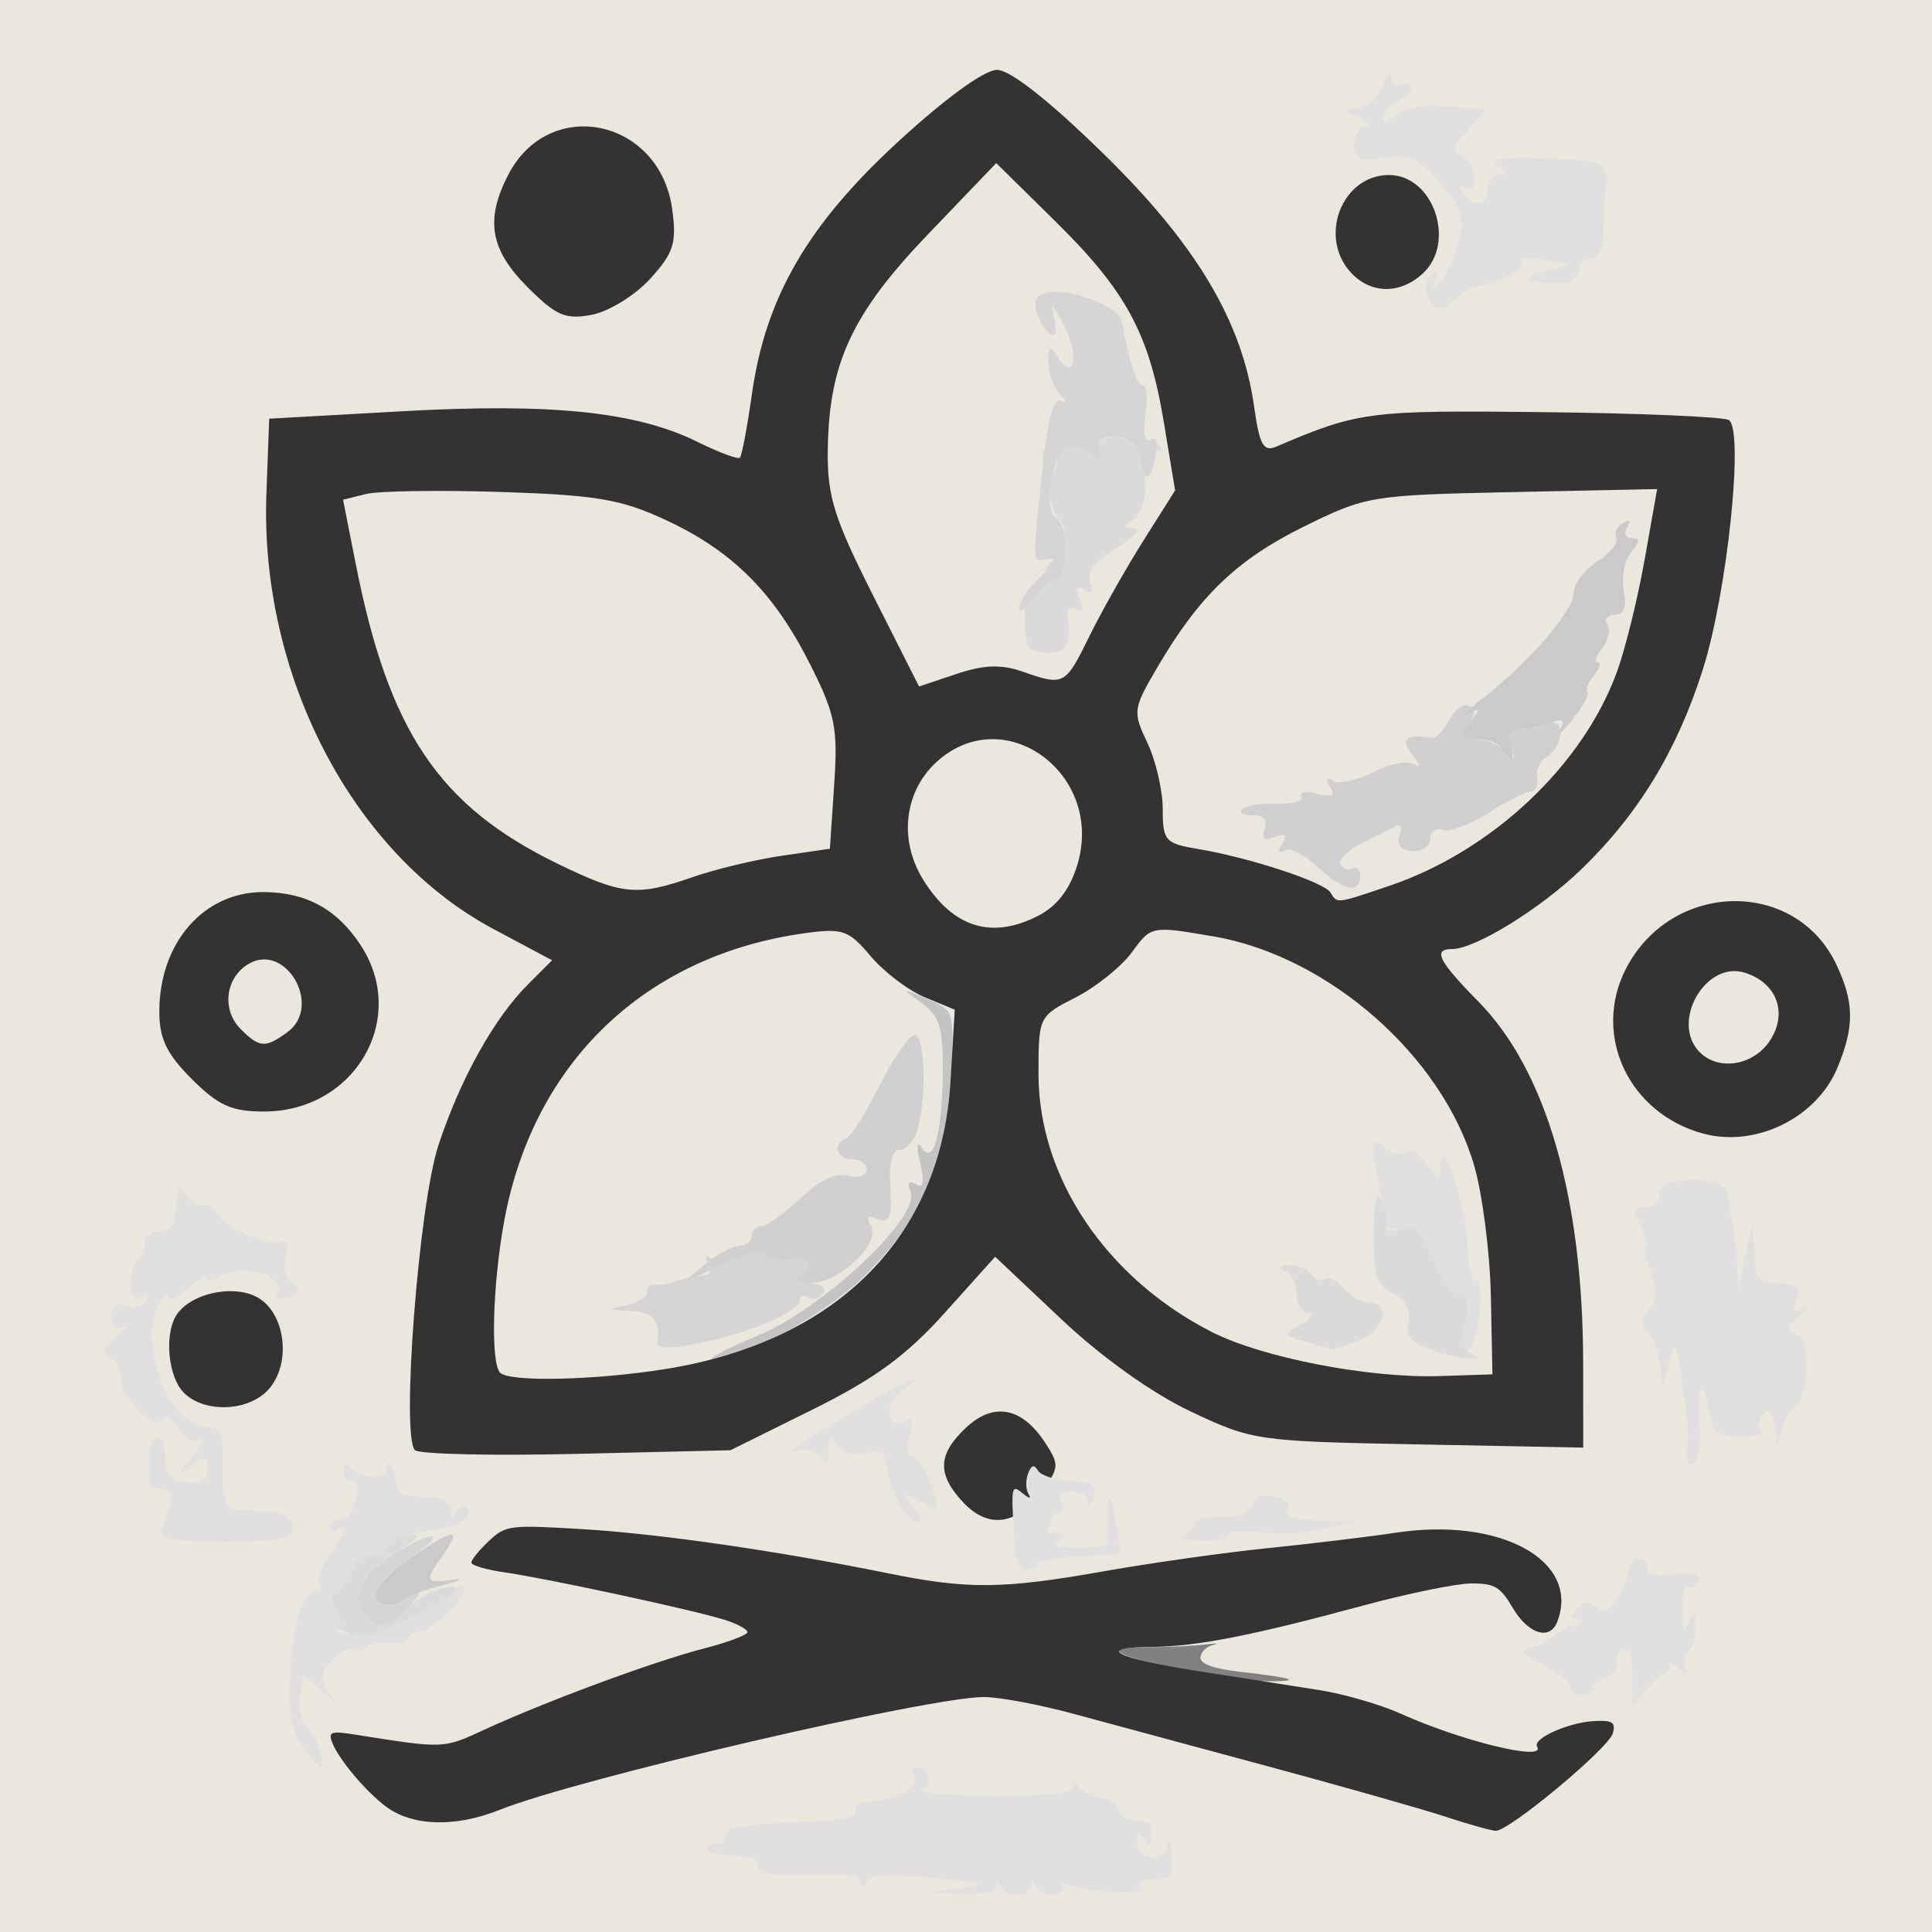 <?xml version="1.0" encoding="UTF-8" standalone="no"?>
<svg
   viewBox="0 0 74.37 74.37"
   version="1.1"
   id="svg2"
   sodipodi:docname="favicon.svg"
   inkscape:version="1.3.1 (91b66b0783, 2023-11-16)"
   xmlns:inkscape="http://www.inkscape.org/namespaces/inkscape"
   xmlns:sodipodi="http://sodipodi.sourceforge.net/DTD/sodipodi-0.dtd"
   xmlns="http://www.w3.org/2000/svg"
   xmlns:svg="http://www.w3.org/2000/svg">
  <defs
     id="defs2" />
  <sodipodi:namedview
     id="namedview2"
     pagecolor="#ffffff"
     bordercolor="#000000"
     borderopacity="0.25"
     inkscape:showpageshadow="2"
     inkscape:pageopacity="0.0"
     inkscape:pagecheckerboard="0"
     inkscape:deskcolor="#d1d1d1"
     inkscape:zoom="2.8284271"
     inkscape:cx="44.017397"
     inkscape:cy="33.941125"
     inkscape:window-width="1513"
     inkscape:window-height="1040"
     inkscape:window-x="255"
     inkscape:window-y="-18"
     inkscape:window-maximized="0"
     inkscape:current-layer="svg2" />
  <rect
     style="fill:#ece7dd;fill-opacity:1;stroke:none;stroke-width:2.438"
     id="rect4179"
     width="74.375"
     height="74.374"
     x="-0.002"
     y="-0.004" />
  <g
     id="g4186"
     transform="matrix(0.312,0,0,0.312,9.977,0.807)">
    <g
       id="g4172"
       transform="matrix(0.344,0,0,0.344,-147.463,121.281)">
      <path
         style="fill:#e0e0e0;fill-opacity:1"
         d="m 394.451,186.817 c 3.886,-9.985 3.737,-12.534 -0.744,-12.697 -2.356,-0.086 -4.284,-1.313 -4.284,-2.726 0,-1.414 0,-5.655 0,-9.426 0,-3.77 1.279,-6.855 2.843,-6.855 1.564,0 2.72,3.47 2.571,7.712 -0.194,5.493 1.947,8.027 7.44,8.807 5.39,0.766 7.712,-0.65 7.712,-4.704 0,-5.008 -0.819,-5.165 -5.998,-1.154 -4.528,3.507 -4.318,2.625 0.857,-3.597 3.77,-4.533 5.022,-7.173 2.781,-5.867 -2.26,1.318 -5.579,-0.315 -7.455,-3.667 -1.86,-3.323 -4.528,-4.894 -5.931,-3.492 -3.632,3.632 -15.102,-7.645 -15.102,-14.848 0,-3.321 -1.928,-6.761 -4.284,-7.644 -2.988,-1.12 -2.21,-3.357 2.571,-7.395 3.77,-3.184 4.927,-4.812 2.571,-3.619 -2.581,1.308 -4.284,-0.099 -4.284,-3.54 0,-3.612 1.849,-5.001 5.031,-3.779 2.767,1.062 6.09,0.217 7.385,-1.877 1.425,-2.306 0.792,-2.843 -1.604,-1.362 -4.421,2.733 -5.646,-8.837 -1.386,-13.097 1.414,-1.414 2.571,-4.37 2.571,-6.569 0,-2.199 2.314,-3.999 5.141,-3.999 2.828,0 5.334,-1.928 5.57,-4.284 1.29,-12.901 1.321,-12.962 4.222,-8.388 1.558,2.456 4.233,3.998 5.946,3.427 1.712,-0.571 3.815,0.505 4.673,2.39 2.332,5.126 17.958,12.474 22.677,10.663 2.692,-1.033 3.491,0.83 2.304,5.368 -1,3.822 0.076,8.119 2.389,9.549 3.106,1.92 2.74,3.163 -1.4,4.751 -3.084,1.183 -4.917,1.012 -4.075,-0.38 4.121,-6.808 -12.257,-11.924 -20.884,-6.523 -2.356,1.475 -4.284,1.581 -4.284,0.235 0,-1.346 -3.085,0.344 -6.855,3.756 -3.77,3.412 -6.902,4.808 -6.959,3.102 -0.057,-1.706 -1.497,-0.723 -3.199,2.184 -8.331,14.229 3.293,44.412 17.105,44.412 4.702,0 5.8,2.924 5.467,14.554 -0.268,9.374 1.108,14.711 3.868,14.995 2.356,0.243 8.14,0.634 12.853,0.87 5.141,0.257 8.569,2.485 8.569,5.57 0,4.088 -4.992,5.141 -24.359,5.141 -21.803,0 -24.114,-0.629 -22.025,-5.998 z m 262.865,-9.587 c -2.188,-4.801 -3.978,-10.827 -3.978,-13.389 0,-3.047 -2.493,-4.007 -7.206,-2.775 -4.222,1.104 -8.458,-0.093 -10.23,-2.891 -2.337,-3.691 -3.048,-3.219 -3.129,2.079 -0.074,4.864 -0.916,5.577 -2.897,2.455 -1.626,-2.563 -5.541,-3.474 -9.373,-2.181 -3.62,1.221 4.001,-4.125 16.935,-11.88 23.138,-13.873 33.57,-18.543 21.173,-9.478 -6.426,4.699 -4.375,14.484 2.186,10.429 2.273,-1.405 2.723,0.431 1.246,5.085 -1.272,4.006 -1.004,7.284 0.595,7.284 1.599,0 4.645,4.605 6.77,10.234 3.716,9.845 3.582,10.084 -3.533,6.294 -6.677,-3.557 -6.939,-3.386 -2.692,1.762 2.587,3.136 3.22,5.702 1.407,5.702 -1.813,0 -5.087,-3.928 -7.275,-8.73 z m 283.525,-13.834 c -0.223,-1.728 -0.121,-4.606 0.228,-6.396 0.348,-1.79 -0.524,-11.044 -1.938,-20.565 -2.39,-16.09 -2.74,-16.586 -4.963,-7.029 -2.243,9.643 -2.417,9.739 -2.797,1.542 -0.223,-4.807 -2.191,-10.526 -4.373,-12.708 -3.005,-3.005 -2.987,-5.149 0.074,-8.837 2.863,-3.45 3.045,-7.489 0.625,-13.855 -1.879,-4.942 -2.629,-8.986 -1.667,-8.986 0.962,0 0.099,-3.085 -1.919,-6.855 -2.928,-5.471 -2.607,-6.855 1.593,-6.855 2.894,0 5.262,-2.159 5.262,-4.798 0,-6.631 23.829,-6.631 24.421,0 0.236,2.639 0.814,6.341 1.285,8.226 0.471,1.885 1.253,8.44 1.736,14.567 l 0.88,11.139 2.525,-11.996 2.525,-11.996 0.451,11.139 c 0.382,9.437 1.744,11.139 8.912,11.139 6.484,0 7.95,1.333 6.272,5.703 -1.601,4.173 -0.882,5.024 2.678,3.173 2.677,-1.392 2.122,-0.285 -1.232,2.46 -4.933,4.036 -5.177,5.344 -1.275,6.841 5.242,2.012 4.602,22.763 -0.808,26.183 -1.662,1.05 -3.792,4.995 -4.734,8.765 -1.522,6.09 -1.757,5.972 -2.11,-1.059 -0.222,-4.418 -1.937,-6.963 -3.881,-5.761 -1.916,1.184 -2.596,3.589 -1.511,5.343 1.085,1.755 -1.204,3.191 -5.085,3.191 -10.348,0 -11.932,-1.014 -13.053,-8.361 -1.881,-12.328 -4.935,-10.601 -3.851,2.179 0.591,6.968 -0.036,13.78 -1.394,15.138 -1.358,1.358 -2.651,1.055 -2.875,-0.673 z m -79.626,-49.413 c 1.352,-6.762 0.676,-10.282 -1.974,-10.282 -2.217,0 -6.352,-5.556 -9.189,-12.346 -3.769,-9.021 -6.799,-11.917 -11.25,-10.753 -3.35,0.876 -6.236,-0.123 -6.411,-2.221 -0.176,-2.098 -1.46,-9.984 -2.855,-17.524 -2.214,-11.977 -1.881,-13.172 2.634,-9.455 2.843,2.34 6.31,3.114 7.705,1.719 1.395,-1.395 4.723,0.456 7.396,4.112 4.81,6.578 4.864,6.578 5.122,-0.005 0.458,-11.686 9.482,16.413 9.761,30.394 0.143,7.18 1.446,12.323 2.894,11.428 1.449,-0.895 2.058,4.412 1.354,11.794 -0.704,7.382 -2.622,13.422 -4.262,13.422 -1.64,0 -2.056,-4.627 -0.925,-10.282 z m -13.708,-368.344 c -1.062,-2.767 -0.217,-6.09 1.877,-7.385 2.494,-1.542 2.86,-0.693 1.061,2.461 -2.018,3.538 -1.688,3.844 1.244,1.155 2.195,-2.012 5.356,-8.42 7.024,-14.239 2.577,-8.984 1.636,-12.255 -6.232,-21.68 -7.749,-9.282 -11.062,-10.836 -20.232,-9.49 -8.921,1.309 -10.965,0.442 -10.965,-4.652 0,-3.444 1.928,-6.37 4.284,-6.502 2.356,-0.132 1.2,-1.566 -2.571,-3.187 -6.004,-2.58 -6.097,-2.976 -0.746,-3.187 3.36,-0.133 7.503,-3.711 9.208,-7.953 1.705,-4.242 3.198,-5.693 3.317,-3.225 0.119,2.468 1.76,3.533 3.645,2.368 1.885,-1.165 3.427,-0.65 3.427,1.145 0,1.795 -2.314,4.151 -5.141,5.236 -2.828,1.085 -5.141,3.674 -5.141,5.753 0,2.321 1.8,1.98 4.665,-0.885 2.943,-2.943 9.834,-4.172 18.666,-3.33 l 14.001,1.335 -6.786,7.284 c -5.031,5.4 -5.648,7.749 -2.385,9.083 2.42,0.99 4.612,4.482 4.871,7.761 0.263,3.336 -1.102,4.99 -3.1,3.755 -2.074,-1.282 -2.545,-0.548 -1.124,1.751 3.475,5.623 8.896,4.902 8.896,-1.184 0,-2.828 1.928,-5.165 4.284,-5.194 2.846,-0.035 2.559,-1.148 -0.857,-3.317 -3.504,-2.225 1.926,-3.026 17.049,-2.518 20.635,0.694 22.163,1.286 21.803,8.458 -0.213,4.242 -0.559,12.339 -0.768,17.994 -0.224,6.056 -2.078,9.93 -4.509,9.426 -2.271,-0.471 -4.199,1.414 -4.284,4.189 -0.093,3.02 -3.252,4.893 -7.868,4.665 -12.372,-0.611 -13.425,-1.662 -4.284,-4.279 l 8.569,-2.454 -9.322,-1.851 c -5.127,-1.018 -8.606,-0.693 -7.732,0.722 1.57,2.54 -5.896,6.849 -15.099,8.713 -2.603,0.527 -6.382,2.608 -8.397,4.624 -5.003,5.003 -8.057,4.6 -10.346,-1.366 z"
         id="path4179" />
      <path
         style="fill:#dbdbdb;fill-opacity:1"
         d="m 848.212,123.831 c -6.506,-2.385 -8.59,-5.125 -7.389,-9.718 1.081,-4.133 -0.868,-7.757 -5.505,-10.239 -5.934,-3.176 -7.136,-6.939 -6.937,-21.715 0.17,-12.594 1.056,-15.849 2.999,-11.019 1.517,3.77 2.177,7.868 1.468,9.106 -0.709,1.238 1.711,1.466 5.378,0.507 5.148,-1.346 7.843,1.07 11.826,10.602 2.837,6.79 6.972,12.346 9.189,12.346 2.629,0 3.332,3.492 2.023,10.041 -1.265,6.327 -0.473,10.664 2.142,11.726 7.967,3.233 -6.018,1.726 -15.194,-1.637 z m -44.064,-2.655 c -8.294,-2.33 -8.349,-2.535 -1.714,-6.409 3.77,-2.201 4.927,-4.049 2.571,-4.106 -2.356,-0.057 -4.284,-3.06 -4.284,-6.674 0,-3.613 -1.928,-7.347 -4.284,-8.298 -2.638,-1.064 -2.057,-1.833 1.511,-1.999 3.188,-0.149 6.765,1.297 7.949,3.213 1.184,1.916 3.414,2.704 4.955,1.751 1.541,-0.953 4.708,0.565 7.038,3.372 2.33,2.807 6.36,5.103 8.957,5.103 8.166,0 5.127,10.298 -4.07,13.795 -4.836,1.838 -9.077,3.189 -9.426,3.001 -0.349,-0.188 -4.49,-1.425 -9.202,-2.749 z m -99.932,-249.686 c -1.972,-9.467 -0.867,-20.831 1.975,-20.319 1.865,0.336 3.461,-1.189 3.546,-3.388 0.086,-2.199 1.56,-5.284 3.276,-6.855 1.795,-1.643 2.135,-1.137 0.801,1.191 -1.276,2.226 -1.072,4.819 0.453,5.761 3.799,2.348 5.152,-19.068 1.361,-21.541 -1.668,-1.088 -3.99,-8.147 -5.16,-15.688 -1.476,-9.515 -1.177,-11.612 0.978,-6.855 2.487,5.49 3.154,5.721 3.347,1.16 0.246,-5.808 5.439,-6.501 13.055,-1.743 2.818,1.761 3.621,1.026 2.389,-2.185 -1.36,-3.545 0.873,-4.727 8.36,-4.425 5.619,0.227 11.484,1.68 13.035,3.231 1.55,1.55 0.505,2.305 -2.322,1.677 -3.176,-0.706 -4.628,0.823 -3.8,3.999 2.403,9.207 0.81,18.174 -3.74,21.061 -3.484,2.21 -3.335,2.841 0.685,2.892 2.828,0.036 -0.012,3.207 -6.311,7.047 -7.538,4.595 -10.773,8.752 -9.465,12.161 1.287,3.354 0.588,4.314 -1.983,2.725 -2.676,-1.654 -3.235,-0.536 -1.714,3.427 1.419,3.697 0.913,5.051 -1.361,3.646 -1.99,-1.23 -3.332,-0.153 -2.982,2.393 1.352,9.852 -0.43,13.197 -7.032,13.197 -3.77,0 -7.096,-1.157 -7.39,-2.571 z"
         id="path4178" />
      <path
         style="fill:#d5d5d5;fill-opacity:1"
         d="m 571.43,121.86 c 1.37,-8.133 -1.303,-11.352 -9.776,-11.772 -8.081,-0.4 -8.326,-0.679 -1.714,-1.952 4.242,-0.817 7.712,-2.92 7.712,-4.674 0,-1.754 1.157,-3.006 2.571,-2.783 1.414,0.223 3.727,0.03 5.141,-0.428 4.333,-1.406 9.249,-2.527 13.055,-2.976 1.996,-0.236 2.529,-2.209 1.184,-4.385 -1.499,-2.426 -0.942,-3.028 1.441,-1.555 2.137,1.321 6.909,0.784 10.604,-1.193 4.124,-2.207 7.488,-2.35 8.712,-0.369 1.097,1.774 5.046,2.638 8.777,1.92 7.423,-1.429 9.387,3.533 2.499,6.313 -2.356,0.951 -0.723,1.851 3.63,1.999 4.44,0.152 6.969,1.8 5.761,3.754 -1.184,1.916 -3.589,2.596 -5.343,1.511 -1.755,-1.085 -3.191,-0.506 -3.191,1.286 0,1.792 -5.784,5.531 -12.853,8.31 -16.421,6.455 -38.808,10.554 -38.208,6.997 z M 701.323,-142.182 c 0,-2.231 3.47,-7.315 7.712,-11.297 4.934,-4.633 5.86,-6.841 2.571,-6.132 -5.851,1.262 -5.749,2.901 -2.017,-32.265 1.923,-18.125 4.044,-25.831 6.7,-24.346 2.257,1.262 2.09,0.237 -0.399,-2.443 -2.356,-2.539 -4.261,-7.778 -4.232,-11.642 0.042,-5.668 0.669,-6.051 3.241,-1.984 6.073,9.603 8.175,-0.018 2.419,-11.074 -3.993,-7.671 -5.127,-8.587 -3.666,-2.964 1.289,4.963 0.795,7.325 -1.266,6.051 -1.86,-1.149 -4.111,-4.881 -5.003,-8.292 -1.185,-4.533 0.474,-6.376 6.167,-6.847 8.188,-0.678 23.758,5.947 24.513,10.43 2.278,13.527 5.381,23.078 7.496,23.078 1.409,0 1.85,4.846 0.981,10.769 -0.968,6.594 -0.265,9.956 1.812,8.672 2.038,-1.26 2.736,1.341 1.747,6.512 -1.801,9.42 -4.212,9.083 -5.658,-0.791 -0.556,-3.793 -3.948,-6.471 -8.502,-6.71 -5.221,-0.274 -6.998,1.113 -5.712,4.462 1.24,3.232 0.443,3.972 -2.38,2.208 -8.927,-5.577 -12.699,-3.517 -14.884,8.13 -1.448,7.72 -0.831,12.938 1.718,14.513 2.188,1.353 3.614,7.246 3.168,13.097 -0.446,5.851 -1.927,9.948 -3.293,9.104 -1.365,-0.844 -4.901,1.92 -7.858,6.141 -2.957,4.221 -5.376,5.849 -5.376,3.618 z"
         id="path4177" />
      <path
         style="fill:#d0d0d0;fill-opacity:1"
         d="m 588.217,93.688 c 4.713,-3.835 10.497,-7.007 12.853,-7.049 2.356,-0.042 4.284,-1.619 4.284,-3.504 0,-1.885 1.556,-3.427 3.459,-3.427 1.902,0 8.133,-4.467 13.845,-9.926 6.788,-6.487 12.715,-9.317 17.106,-8.169 3.712,0.971 6.719,0.044 6.719,-2.07 0,-2.105 -2.314,-3.827 -5.141,-3.827 -5.51,0 -7.111,-5.531 -2.151,-7.426 1.645,-0.628 7.069,-9.24 12.054,-19.137 4.985,-9.897 10.58,-17.994 12.433,-17.994 3.706,0 4.475,21.234 1.209,33.418 -1.137,4.242 -4.001,7.712 -6.365,7.712 -2.853,0 -4.026,4.516 -3.488,13.426 0.654,10.832 -0.202,13.037 -4.433,11.414 -3.577,-1.373 -4.406,-0.657 -2.608,2.252 3.971,6.425 -11.387,20.943 -21.816,20.623 -4.855,-0.149 -6.9,-1.049 -4.544,-1.999 6.888,-2.779 4.924,-7.742 -2.499,-6.313 -3.731,0.718 -7.67,-0.13 -8.755,-1.885 -1.107,-1.791 -8.28,-0.111 -16.353,3.832 -14.368,7.018 -14.373,7.018 -5.812,0.051 z M 807.976,-49.474 c -4.492,-4.267 -9.743,-6.784 -11.669,-5.594 -2.167,1.339 -2.432,0.434 -0.696,-2.376 2.019,-3.267 1.256,-3.945 -2.723,-2.418 -3.882,1.49 -4.961,0.642 -3.623,-2.845 1.223,-3.187 -0.273,-4.967 -4.173,-4.967 -3.344,0 -5.073,-1.007 -3.842,-2.237 1.23,-1.23 6.913,-2.104 12.629,-1.941 5.716,0.163 9.591,-1.001 8.612,-2.585 -0.979,-1.584 1.548,-2.01 5.615,-0.946 5.51,1.441 6.687,0.787 4.616,-2.563 -1.815,-2.937 -1.442,-3.67 1.077,-2.114 2.121,1.311 8.574,-0.056 14.34,-3.038 5.766,-2.982 12.366,-4.291 14.667,-2.91 2.654,1.593 2.463,0.391 -0.52,-3.287 -4.631,-5.71 -2.37,-7.676 7.172,-6.239 1.358,0.204 4.134,-2.741 6.17,-6.545 2.036,-3.804 5.242,-5.965 7.124,-4.802 2.207,1.364 1.997,3.832 -0.592,6.951 -3.218,3.878 -2.708,4.836 2.576,4.836 3.624,0 8.531,1.928 10.905,4.284 3.461,3.435 3.863,3.096 2.033,-1.714 -1.557,-4.089 -0.619,-5.998 2.944,-5.998 2.875,0 7.548,-0.891 10.385,-1.979 6.284,-2.411 5.643,8.051 -0.734,11.993 -2.323,1.436 -3.757,4.713 -3.186,7.282 0.571,2.569 -0.505,4.815 -2.39,4.99 -1.885,0.175 -8.826,3.719 -15.424,7.874 -6.598,4.156 -13.924,6.83 -16.281,5.943 -2.356,-0.887 -4.284,0.556 -4.284,3.208 0,2.651 -2.915,4.601 -6.478,4.333 -4.177,-0.315 -5.796,-2.265 -4.559,-5.49 1.056,-2.751 0.501,-4.291 -1.233,-3.422 -1.734,0.869 -7.342,3.668 -12.462,6.22 -5.12,2.552 -8.483,5.974 -7.475,7.606 1.008,1.632 3.012,2.238 4.453,1.348 1.441,-0.89 2.619,0.37 2.619,2.8 0,6.582 -6.391,5.083 -15.594,-3.659 z"
         id="path4176" />
      <path
         style="fill:#cacaca;fill-opacity:1"
         d="m 874.411,-91.666 c -1.165,-1.885 -5.301,-3.427 -9.191,-3.427 -6.212,0 -6.5,-0.706 -2.368,-5.799 4.048,-4.991 3.987,-5.446 -0.437,-3.269 -2.828,1.392 -0.594,-1.011 4.963,-5.34 16.709,-13.015 32.706,-31.485 32.723,-37.782 0.009,-3.255 3.859,-8.437 8.556,-11.514 4.697,-3.077 7.756,-6.862 6.799,-8.411 -0.957,-1.549 0.066,-3.932 2.273,-5.296 2.506,-1.549 3.095,-0.994 1.567,1.477 -1.345,2.176 -0.623,3.957 1.604,3.957 3.025,0 2.974,1.296 -0.201,5.122 -2.338,2.817 -3.512,8.986 -2.609,13.71 1.129,5.906 0.121,8.588 -3.226,8.588 -2.678,0 -3.873,1.61 -2.657,3.578 1.216,1.968 0.347,5.824 -1.931,8.569 -2.278,2.745 -2.993,4.991 -1.589,4.991 1.404,0 0.835,2.07 -1.264,4.6 -2.1,2.53 -3.165,5.252 -2.368,6.049 0.797,0.797 -1.663,5.282 -5.468,9.967 -3.805,4.685 -5.76,6.327 -4.345,3.651 1.916,-3.624 1.045,-4.28 -3.41,-2.571 -3.291,1.263 -8.336,2.296 -11.211,2.296 -3.239,0 -4.477,1.956 -3.255,5.141 2.226,5.801 0.273,6.934 -2.953,1.714 z"
         id="path4175" />
      <path
         style="fill:#c4c4c4;fill-opacity:1"
         d="m 607.068,119.128 c 23.526,-9.612 58.723,-42.532 55.224,-51.651 -1.295,-3.374 -0.624,-4.4 1.869,-2.859 2.738,1.692 3.203,-0.536 1.57,-7.534 -1.456,-6.241 -1.181,-8.235 0.738,-5.363 4.175,6.248 7.327,-6.127 7.388,-29.005 0.038,-14.334 -1.376,-18.596 -7.665,-23.108 -7.529,-5.401 -7.48,-5.434 2.112,-1.4 9.798,4.121 9.82,4.198 8.28,29.963 -1.806,30.222 -9.849,48.424 -30.535,69.111 -13.418,13.418 -43.902,30.394 -54.404,30.296 -2.828,-0.026 4.113,-3.829 15.424,-8.45 z"
         id="path4174" />
      <path
         style="fill:#333333;fill-opacity:1"
         d="m 681.076,178.656 c -9.352,-10.038 -9.058,-17.149 1.105,-26.696 9.869,-9.271 20.012,-7.365 28.325,5.323 5.224,7.973 5.143,9.082 -1.292,17.734 -8.913,11.984 -19.133,13.305 -28.139,3.639 z M 484.513,160.01 c -4.987,-5.11 1.402,-87.915 8.434,-109.304 7.809,-23.754 19.939,-45.541 32.16,-57.762 l 8.617,-8.617 -20.953,-11.168 C 462.225,-53.783 428.811,-117.862 431.262,-183.154 l 1.005,-26.76 47.985,-2.681 c 53.311,-2.978 83.78,0.191 105.595,10.984 7.696,3.808 14.557,6.359 15.246,5.67 0.689,-0.689 2.622,-10.94 4.296,-22.779 4.898,-34.649 19.928,-60.624 52.34,-90.447 16.988,-15.632 31.037,-25.85 35.541,-25.85 4.74,0 18.599,10.902 38.125,29.99 33.484,32.734 49.875,60.285 54.16,91.034 1.879,13.483 3.314,16.052 7.876,14.105 29.598,-12.633 33.099,-13.085 95.94,-12.374 34.618,0.392 64.492,1.67 66.386,2.84 5.549,3.43 -0.524,61.756 -9.314,89.458 -9.235,29.103 -23.079,51.869 -43.578,71.666 -14.649,14.146 -38.101,28.609 -46.394,28.609 -7,0 -4.838,4.29 9.503,18.851 24.292,24.667 37.498,70.271 37.548,129.67 l 0.026,30.274 -59.124,-1.14 c -58.036,-1.119 -59.541,-1.337 -81.753,-11.862 -13.868,-6.571 -31.807,-19.381 -46.337,-33.087 L 692.624,90.653 674.531,110.802 c -13.783,15.349 -25.091,23.617 -47.467,34.704 l -29.374,14.555 -55.292,1.303 c -30.411,0.717 -56.459,0.107 -57.885,-1.355 z m 89.994,-29.095 c 61.46,-9.88 98.774,-47.489 102.085,-102.891 l 1.552,-25.979 -10.758,-4.456 c -5.917,-2.451 -14.652,-9.084 -19.411,-14.739 -7.842,-9.32 -10.038,-10.093 -23.443,-8.255 -57.268,7.849 -97.491,46.284 -107.972,103.173 -4.189,22.735 -4.948,51.01 -1.462,54.496 3.411,3.411 34.144,2.713 59.41,-1.348 z m 295.915,-26.178 c -0.309,-15.454 -3.013,-36.529 -6.008,-46.833 -11.385,-39.164 -52.232,-75.07 -93.428,-82.126 -22.334,-3.826 -22.387,-3.815 -29.255,5.613 -3.784,5.195 -12.882,12.507 -20.216,16.249 -13.274,6.772 -13.336,6.9 -13.336,27.511 0,37.05 24.252,73.158 62.107,92.47 18.124,9.246 56.496,16.67 81.848,15.835 l 18.851,-0.621 z m -162.205,-136.441 c 6.691,-3.46 11.284,-9.511 13.934,-18.358 9.618,-32.102 -25.583,-58.435 -49.886,-37.319 -12.239,10.634 -14.457,28.414 -5.359,42.962 10.706,17.12 24.552,21.381 41.311,12.715 z m 125.801,-10.671 c 36.927,-12.497 69.648,-43.382 81.787,-77.199 2.948,-8.214 7.361,-26.221 9.806,-40.018 l 4.446,-25.084 -51.913,1.092 c -50.701,1.066 -52.443,1.353 -74.658,12.301 -24.059,11.857 -37.632,24.864 -52.602,50.41 -8.845,15.093 -8.968,16.013 -3.652,27.217 3.027,6.378 5.503,17.077 5.503,23.776 0,11.406 0.816,12.317 12.853,14.334 18.361,3.077 44.991,11.837 47.29,15.556 2.508,4.059 1.896,4.128 21.14,-2.385 z m -249.862,-3.129 c 8.135,-2.834 22.534,-6.281 31.996,-7.662 l 17.205,-2.51 1.539,-23 c 1.367,-20.421 0.392,-25.273 -8.692,-43.268 -12.974,-25.701 -27.812,-40.521 -51.678,-51.615 -16.088,-7.478 -24.819,-8.964 -59.183,-10.072 -22.171,-0.715 -43.973,-0.381 -48.45,0.743 l -8.139,2.043 4.575,23.169 c 11.833,59.925 29.815,86.633 72.24,107.299 23.275,11.338 28.516,11.863 48.585,4.873 z m 118.186,-73.739 c 15.033,5.24 15.376,5.06 24.112,-12.695 4.406,-8.954 13.119,-24.372 19.364,-34.262 l 11.354,-17.982 -4.013,-24.301 c -5.277,-31.953 -13.482,-47.158 -39.012,-72.295 l -21.126,-20.801 -24.446,25.497 c -27.421,28.6 -35.685,46.497 -35.979,77.918 -0.152,16.198 2.32,24.046 16.281,51.698 l 16.46,32.6 13.361,-4.482 c 9.844,-3.302 16.069,-3.538 23.647,-0.896 z m -300.679,258.688 c -5.642,-5.642 -7.116,-20.862 -2.693,-27.817 4.834,-7.602 19.653,-11.091 28.492,-6.709 10.558,5.234 13.083,23.909 4.513,33.378 -7.168,7.921 -22.942,8.518 -30.312,1.148 z M 946.531,46.481 c -26.736,-7.271 -39.898,-35.462 -27.631,-59.182 16.316,-31.552 60.734,-32.423 75.418,-1.479 6.467,13.629 6.547,22.326 0.342,37.178 -7.489,17.924 -29.348,28.59 -48.128,23.483 z m 24.014,-33.379 c 6.452,-9.846 2.453,-20.672 -8.975,-24.299 -14.216,-4.512 -26.91,17.825 -16.21,28.525 6.83,6.83 19.314,4.735 25.185,-4.226 z M 404.504,26.925 C 395.508,17.929 392.85,12.419 392.85,2.762 c 0,-24.796 16.058,-43.111 37.608,-42.895 15.226,0.153 26.081,6.11 34.553,18.961 17.38,26.365 -1.998,59.75 -34.681,59.75 -11.549,0 -16.331,-2.158 -25.827,-11.653 z m 34.288,-16.815 c 12.852,-9.398 -0.81,-32.707 -14.237,-24.29 -8.095,5.074 -9.318,16.388 -2.508,23.198 6.735,6.735 8.841,6.872 16.745,1.092 z m 86.088,-267.251 c -13.381,-13.381 -15.222,-24.131 -6.891,-40.242 14.756,-28.535 54.46,-20.139 58.83,12.441 1.625,12.114 0.521,15.577 -7.924,24.852 -5.396,5.927 -14.792,11.731 -20.88,12.896 -9.5,1.819 -12.778,0.409 -23.135,-9.948 z m 295.223,-5.311 c -11.674,-12.899 -2.996,-34.862 13.774,-34.862 16.033,0 24.264,24.347 11.988,35.457 -8.223,7.442 -18.708,7.199 -25.762,-0.596 z"
         id="path4173" />
    </g>
    <g
       id="g4180"
       transform="matrix(0.763,0,0,0.763,-219.739,426.275)">
      <g
         id="g4185"
         transform="matrix(0.334,0,0,0.334,219.186,-240.821)">
        <path
           style="fill:#e0e0e0;fill-opacity:1"
           d="m 545.201,-47.661 c 14.505,-2.05 13.714,-2.349 -13.265,-5.02 -22.857,-2.263 -29.291,-1.889 -31.652,1.838 -2.371,3.743 -2.974,3.775 -3.016,0.163 -0.039,-3.389 -6.245,-4.313 -24.902,-3.708 -19.544,0.634 -24.849,-0.232 -24.849,-4.054 0,-3.284 -4.172,-4.948 -12.86,-5.131 -7.073,-0.149 -12.517,-1.691 -12.097,-3.427 0.419,-1.736 2.76,-2.698 5.202,-2.137 2.442,0.561 4.03,-0.911 3.529,-3.272 -0.501,-2.36 2.559,-4.554 6.801,-4.875 4.242,-0.321 8.097,-0.849 8.569,-1.172 0.471,-0.323 11.653,-0.929 24.849,-1.347 16.872,-0.534 23.738,-2.013 23.135,-4.982 -0.471,-2.323 1.071,-4.338 3.427,-4.478 17.722,-1.054 28.614,-7.364 24.421,-14.148 -0.929,-1.504 -0.147,-2.734 1.738,-2.734 5.937,0 8.347,7.489 3.414,10.613 -2.855,1.808 10.53,3.013 33.836,3.044 28.563,0.039 38.573,-1.058 38.612,-4.232 0.041,-3.354 0.632,-3.373 2.719,-0.087 1.467,2.309 6.456,4.776 11.087,5.483 4.631,0.707 8.42,3.445 8.42,6.085 0,2.692 3.386,4.8 7.712,4.8 4.242,0 7.712,1.157 7.712,2.571 0,10.397 -0.274,10.877 -3.427,5.998 -2.743,-4.244 -3.332,-3.923 -3.375,1.841 -0.065,8.665 12.563,10.559 14.766,2.214 1.074,-4.066 1.641,-3.492 1.921,1.942 0.736,14.284 1.766,13.051 -11.801,14.138 -2.939,0.236 -4.313,2.096 -3.053,4.134 2.326,3.763 -30.902,1.235 -37.547,-2.856 -1.705,-1.05 -2,-0.128 -0.655,2.048 1.533,2.481 -0.08,3.957 -4.326,3.957 -3.724,0 -7.55,-1.928 -8.5,-4.284 -1.383,-3.427 -1.783,-3.427 -1.999,0 -0.149,2.356 -3.227,4.284 -6.84,4.284 -3.613,0 -7.347,-1.928 -8.298,-4.284 -1.383,-3.427 -1.783,-3.427 -1.999,0 -0.181,2.866 -5.66,4.114 -16.551,3.77 l -16.281,-0.515 z M 227.379,-115.9 c -6.043,-8.173 -7.072,-13.865 -6.354,-35.132 0.796,-23.564 6.416,-40.802 13.303,-40.802 1.543,0 1.846,-1.553 0.673,-3.451 -1.173,-1.898 1.05,-7.92 4.939,-13.382 7.643,-10.734 9.108,-15.677 3.644,-12.301 -1.885,1.165 -3.427,0.485 -3.427,-1.511 0,-1.996 2.21,-3.63 4.91,-3.63 2.701,0 5.767,-2.699 6.814,-5.998 2.831,-8.92 2.39,-12.853 -1.442,-12.853 -1.885,0 -3.427,-1.157 -3.427,-2.571 0,-1.414 0,-3.65 0,-4.97 0,-1.32 1.851,-0.548 4.113,1.714 5.266,5.266 16.452,5.344 16.452,0.114 0,-5.929 3.796,-1.052 4.868,6.255 0.936,6.378 1.961,6.825 17.41,7.597 5.596,0.28 8.663,2.509 8.839,6.427 0.162,3.583 0.967,4.273 1.999,1.714 0.951,-2.356 3.094,-4.284 4.763,-4.284 1.669,0 2.159,2.281 1.089,5.068 -1.168,3.043 -8.775,5.974 -19.035,7.335 -9.457,1.255 -17.889,4.349 -18.879,6.928 -0.984,2.564 -4.757,4.661 -8.384,4.661 -3.628,0 -7.609,2.699 -8.846,5.998 -1.238,3.299 -4.469,7.663 -7.181,9.697 -3.804,2.853 -4.076,5.297 -1.19,10.689 2.057,3.844 2.767,7.964 1.576,9.154 -2.187,2.187 6.649,3.487 16.115,2.37 8.277,-0.976 41.13,-18.176 41.13,-21.534 0,-1.688 1.443,-2.178 3.206,-1.088 3.778,2.335 -13.02,20.164 -20,21.228 -2.639,0.402 -5.724,2.104 -6.855,3.783 -1.131,1.678 -6.298,2.79 -11.482,2.471 -5.184,-0.319 -9.426,0.676 -9.426,2.21 0,1.535 -2.115,1.979 -4.699,0.987 -5.251,-2.015 -15.866,7.066 -15.866,13.574 0,2.316 1.928,6.424 4.284,9.129 2.356,2.705 0.231,1.38 -4.722,-2.946 l -9.007,-7.864 -1.54,10.492 c -1.009,6.877 0.363,12.214 3.982,15.489 4.472,4.047 8.972,18.984 5.72,18.984 -0.471,0 -4.101,-4.389 -8.067,-9.754 z m 643.433,-34.565 c 0,-10.13 -1.295,-14.067 -4.284,-13.022 -2.356,0.824 -3.858,3.92 -3.337,6.881 0.521,2.961 -2.2,6.382 -6.048,7.603 -3.847,1.221 -6.309,3.331 -5.469,4.689 0.839,1.358 -1.419,2.691 -5.019,2.962 -3.6,0.271 -6.192,-1.308 -5.761,-3.51 0.431,-2.202 -5.385,-7.07 -12.926,-10.82 -11.027,-5.483 -12.368,-7.074 -6.855,-8.129 3.77,-0.721 9.716,-3.852 13.213,-6.956 3.497,-3.104 6.839,-4.873 7.426,-3.931 0.588,0.943 2.225,0.557 3.639,-0.857 1.414,-1.414 0.71,-2.571 -1.563,-2.571 -3.091,0 -3.019,-1.211 0.286,-4.797 3.349,-3.636 5.571,-3.855 9.174,-0.904 3.722,3.048 5.943,2.103 10.227,-4.348 3.01,-4.533 5.497,-10.681 5.528,-13.663 0.031,-2.982 2.369,-5.421 5.197,-5.421 2.828,0 4.729,2.008 4.225,4.462 -0.664,3.234 2.784,4.092 12.536,3.116 10.185,-1.018 13.025,-0.234 11.696,3.231 -0.966,2.517 -3.137,3.722 -4.824,2.679 -1.688,-1.043 -2.96,3.979 -2.827,11.159 0.192,10.425 0.834,11.674 3.187,6.2 2.63,-6.121 2.971,-5.867 3.187,2.368 0.133,5.073 -1.407,10.242 -3.42,11.486 -2.014,1.244 -2.749,4.638 -1.635,7.542 1.709,4.454 1.179,4.577 -3.387,0.787 -2.977,-2.471 -4.94,-3.075 -4.363,-1.342 0.578,1.733 -0.223,3.435 -1.78,3.783 -1.557,0.347 -5.798,4.054 -9.426,8.236 l -6.595,7.605 z M 571.982,-211.541 c -2.122,-31.302 -2.043,-31.919 3.513,-27.422 3.461,2.801 4.47,2.909 2.913,0.312 -1.311,-2.186 -1.392,-6.557 -0.181,-9.713 1.624,-4.232 2.886,-4.63 4.811,-1.516 1.435,2.322 8.174,4.56 14.974,4.973 12.609,0.766 14.123,2.053 11.123,9.46 -1.318,3.255 -1.761,3.236 -1.971,-0.086 -0.149,-2.356 -3.52,-4.284 -7.492,-4.284 -5.011,0 -6.618,1.574 -5.249,5.141 1.085,2.828 0.644,5.141 -0.98,5.141 -1.624,0 -3.834,2.295 -4.91,5.1 -1.076,2.805 -0.856,4.936 0.49,4.735 6.699,-0.998 8.748,0.91 4.161,3.874 -3.757,2.428 -1.151,3.337 9.684,3.375 14.05,0.05 14.793,-0.44 14.204,-9.373 -1.144,-17.35 0.935,-19.876 3.525,-4.284 1.409,8.483 2.321,15.733 2.025,16.111 -0.296,0.378 -9.353,1.148 -20.129,1.71 -10.775,0.562 -19.592,2.181 -19.592,3.597 0,1.416 -2.314,2.574 -5.141,2.574 -3.169,0 -5.386,-3.616 -5.78,-9.426 z m 82.334,-7.291 c 2.517,-1.596 4.793,-4.271 5.057,-5.946 0.264,-1.674 5.916,-2.884 12.56,-2.687 8.506,0.251 12.762,-1.398 14.384,-5.574 1.611,-4.149 4.885,-5.437 10.896,-4.288 5.595,1.069 7.952,3.313 6.756,6.431 -1.421,3.703 2.325,4.885 16.524,5.217 l 18.361,0.429 -15.424,3.033 c -17.04,3.35 -16.424,3.315 -36.519,2.107 -7.832,-0.471 -13.525,0.301 -12.651,1.715 0.874,1.414 -4.286,2.547 -11.466,2.518 -8.46,-0.034 -11.444,-1.074 -8.478,-2.954 z"
           id="path4185" />
        <path
           style="fill:#dbdbdb;fill-opacity:1"
           d="m 248.724,-171.502 c -3.77,-1.492 -5.644,-2.821 -4.164,-2.953 1.48,-0.132 0.899,-3.589 -1.291,-7.681 -3.17,-5.924 -2.977,-8.195 0.949,-11.139 2.712,-2.034 5.944,-6.398 7.181,-9.697 1.238,-3.299 5.219,-5.998 8.846,-5.998 3.628,0 7.484,-2.314 8.569,-5.141 1.085,-2.828 5.492,-5.081 9.792,-5.007 6.46,0.11 5.282,1.664 -6.773,8.932 -15.621,9.418 -21.569,21.882 -14.504,30.395 5.962,7.183 11.292,6.359 20.201,-3.124 7.337,-7.809 24.319,-14.095 24.319,-9.002 0,2.275 -30.244,18.095 -41.13,21.514 -2.828,0.888 -8.226,0.394 -11.996,-1.097 z"
           id="path4184" />
        <path
           style="fill:#d5d5d5;fill-opacity:1"
           d="m 257.33,-179.793 c -7.31,-8.808 -1.111,-21.042 15.637,-30.857 18.538,-10.864 23.974,-9.419 7.659,2.036 -15.093,10.598 -20.296,17.627 -16.162,21.836 2.129,2.167 5.645,1.866 10.005,-0.857 10.709,-6.688 12.096,-4.899 3.388,4.37 -9.226,9.82 -14.517,10.715 -20.528,3.472 z"
           id="path4183" />
        <path
           style="fill:#cacaca;fill-opacity:1"
           d="m 262.941,-187.587 c -2.465,-3.989 4.918,-12.28 19.997,-22.456 17.585,-11.867 21.118,-11.653 12.291,0.744 -9.366,13.154 -9.046,14.132 4.051,12.353 6.218,-0.845 4.063,0.329 -4.877,2.656 -8.809,2.293 -17.164,5.326 -18.566,6.74 -3.301,3.329 -10.829,3.307 -12.896,-0.038 z"
           id="path4182" />
        <path
           style="fill:#818181;fill-opacity:1"
           d="m 652.526,-153.6 c -33.529,-6.777 -39.42,-10.813 -15.783,-10.813 9.504,0 21.715,-0.563 27.134,-1.251 5.42,-0.688 7.155,-0.581 3.856,0.238 -3.299,0.819 -5.998,3.585 -5.998,6.146 0,3.126 6.478,5.387 19.708,6.879 25.27,2.85 30.235,4.599 12.853,4.529 -7.54,-0.031 -26.337,-2.608 -41.77,-5.728 z"
           id="path4181" />
        <path
           style="fill:#333333;fill-opacity:1"
           d="m 779.984,-82.415 c -11.311,-3.711 -49.87,-14.649 -85.687,-24.306 -35.817,-9.657 -78.232,-21.11 -94.256,-25.452 -16.023,-4.341 -35.261,-7.973 -42.749,-8.071 -25.686,-0.335 -197.14,39.538 -234.876,54.623 -21.64,8.65 -42.467,7.98 -55.29,-1.778 -9.928,-7.555 -22.696,-22.836 -25.766,-30.837 -1.99,-5.186 -0.607,-5.66 11.115,-3.807 43.289,6.842 42.503,6.872 62.541,-2.379 29.429,-13.586 81.946,-33.023 105.94,-39.21 11.782,-3.038 21.422,-6.651 21.422,-8.028 0,-1.378 -5.013,-4.079 -11.139,-6.003 -15.031,-4.72 -86.029,-20.03 -106.252,-22.912 -8.954,-1.276 -16.281,-3.418 -16.281,-4.761 0,-1.342 3.823,-6.032 8.495,-10.421 8.158,-7.664 9.959,-7.892 45.414,-5.759 37.182,2.237 94.46,10.523 148.312,21.456 38.29,7.774 55.214,7.588 104.538,-1.146 22.621,-4.006 58.096,-9.006 78.832,-11.112 20.736,-2.106 48.74,-5.488 62.231,-7.515 50.714,-7.62 89.226,13.701 77.928,43.142 -3.54,9.225 -14.033,6.01 -21.458,-6.575 -6.112,-10.359 -8.848,-11.993 -20.047,-11.974 -7.133,0.012 -30.706,4.822 -52.385,10.688 -54.09,14.637 -80.771,19.863 -102.17,20.011 -28.227,0.195 -18.294,5.417 22.38,11.766 20.321,3.172 46.65,7.298 58.51,9.171 11.86,1.872 29.597,7.019 39.416,11.436 29.693,13.359 70.473,23.238 65.991,15.987 -2.407,-3.895 15.236,-11.82 27.671,-12.429 8.869,-0.435 10.402,0.566 9.011,5.883 -1.873,7.161 -50.364,47.531 -56.747,47.243 -2.245,-0.101 -13.335,-3.221 -24.646,-6.932 z"
           id="path4180"
           sodipodi:nodetypes="sssssssssssssssssssssssssssssssss" />
      </g>
    </g>
  </g>
</svg>
